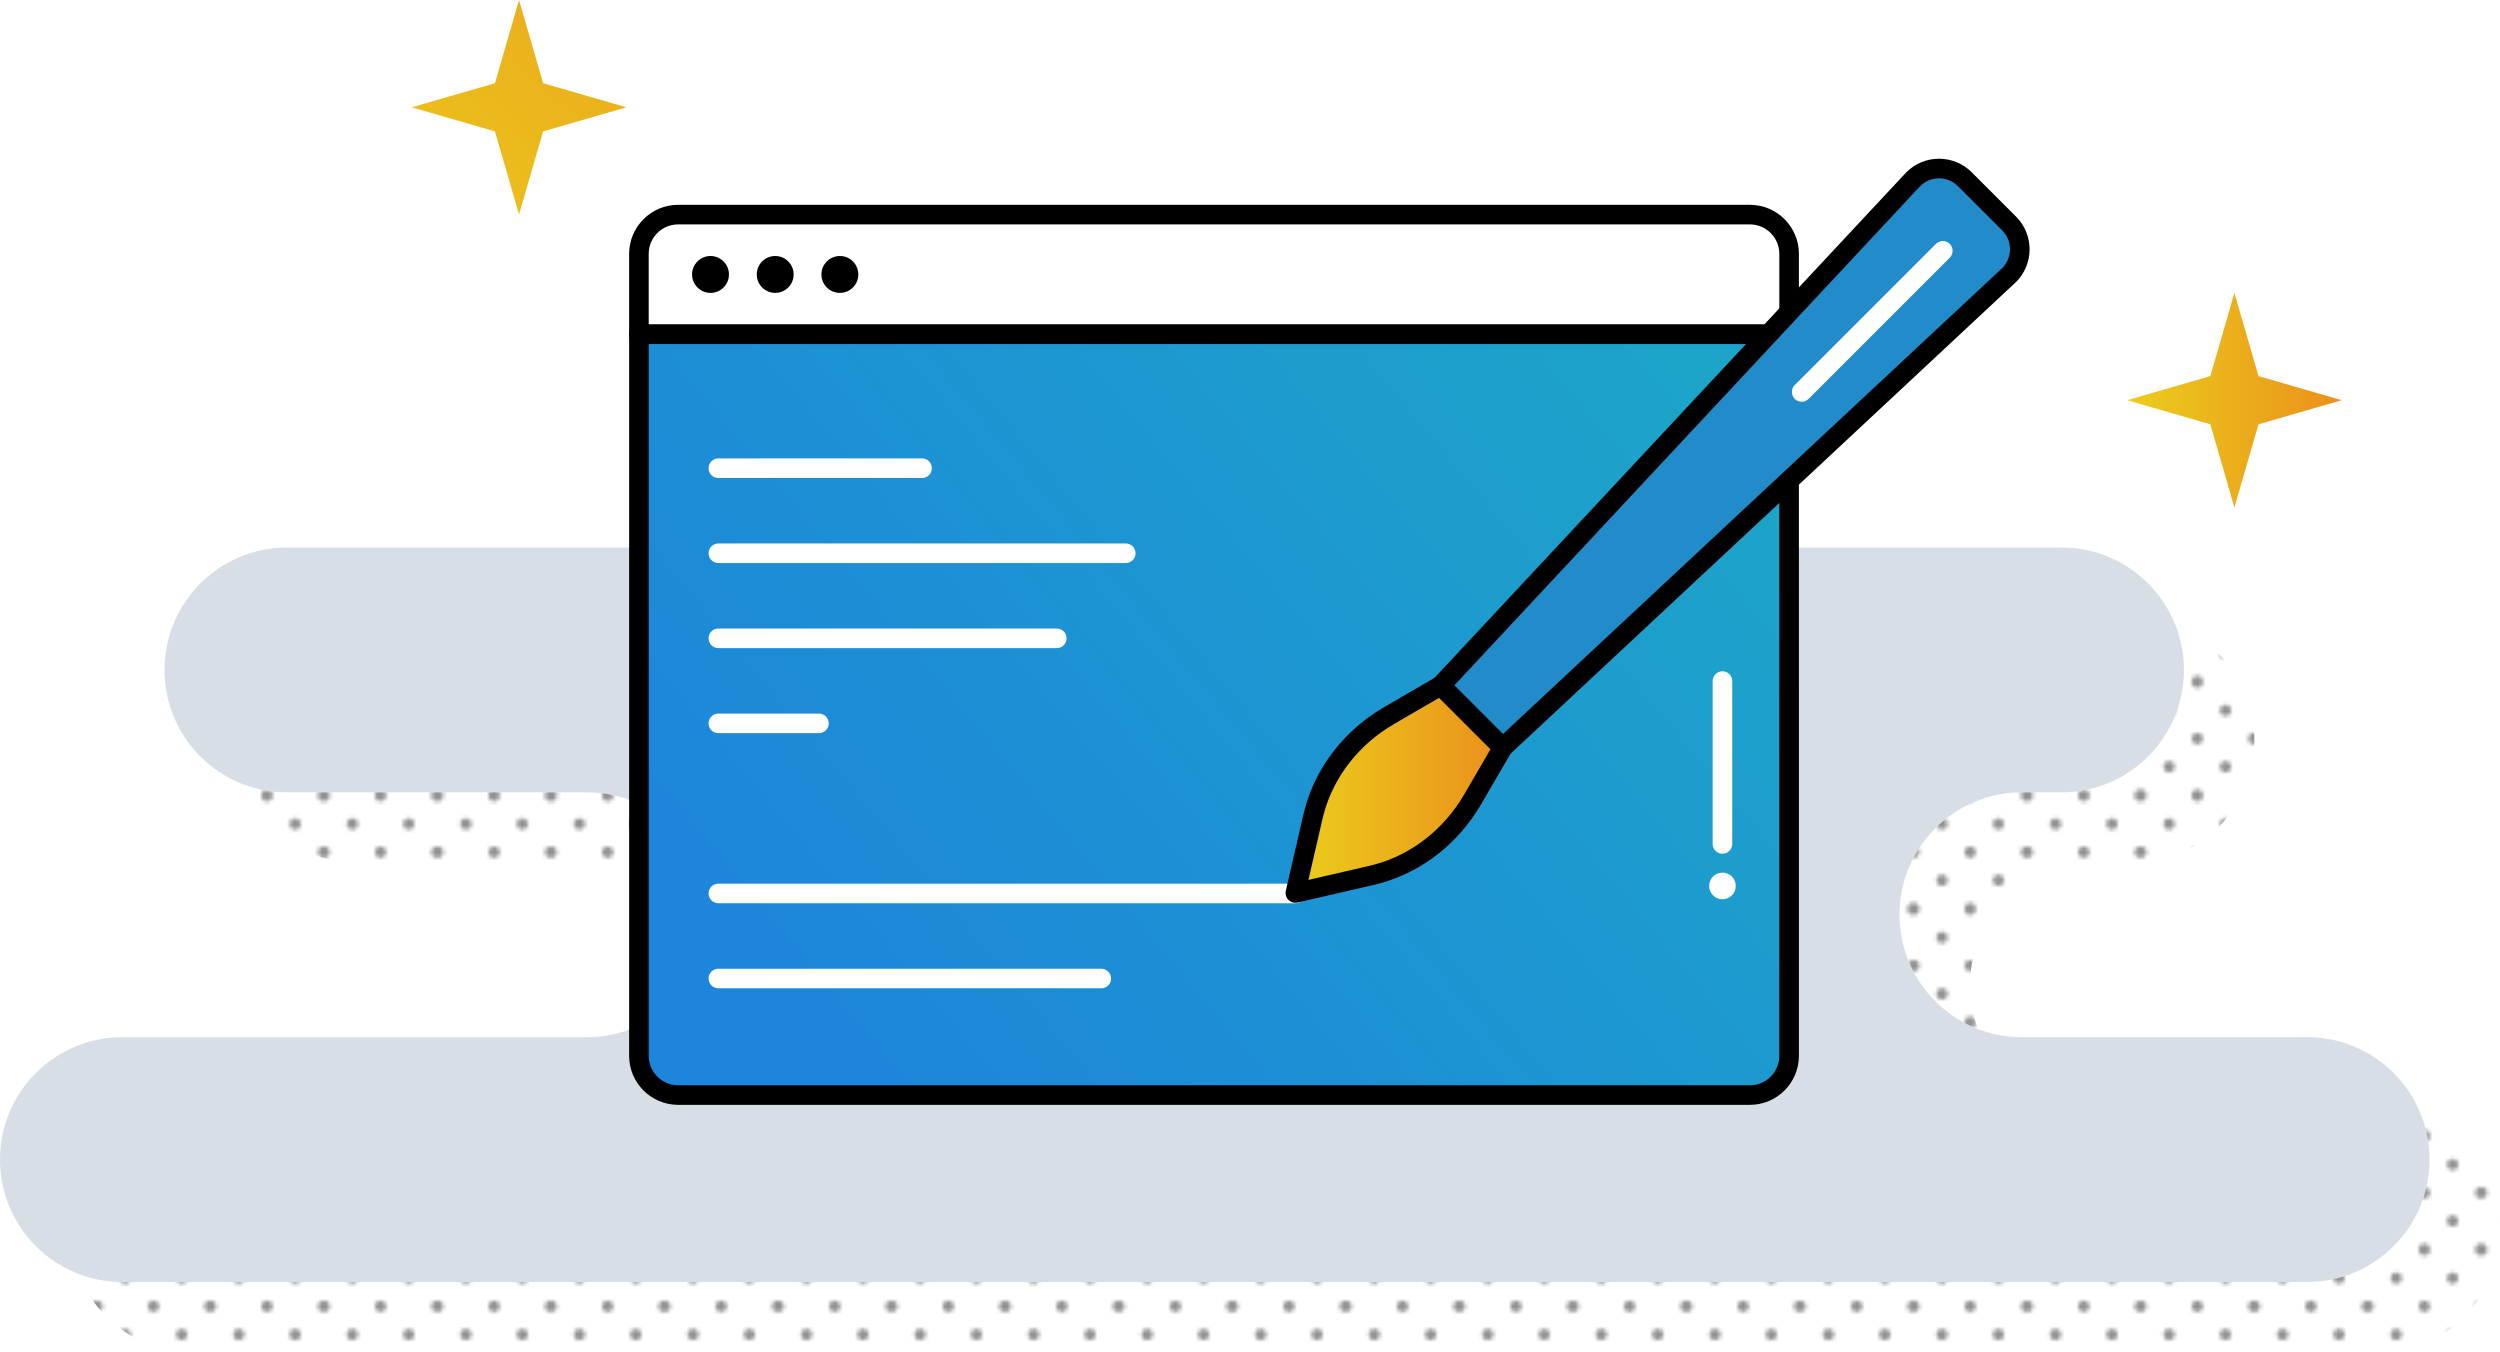 <?xml version="1.0" encoding="utf-8"?>
<!-- Generator: Adobe Illustrator 17.0.0, SVG Export Plug-In . SVG Version: 6.00 Build 0)  -->
<!DOCTYPE svg PUBLIC "-//W3C//DTD SVG 1.1//EN" "http://www.w3.org/Graphics/SVG/1.1/DTD/svg11.dtd">
<svg version="1.1" id="Layer_1" xmlns="http://www.w3.org/2000/svg" xmlns:xlink="http://www.w3.org/1999/xlink" x="0px" y="0px"
	 width="638.508px" height="345.422px" viewBox="0 0 638.508 345.422" enable-background="new 0 0 638.508 345.422"
	 xml:space="preserve">
<pattern  x="10.708" y="-57.763" width="28.8" height="28.801" patternUnits="userSpaceOnUse" id="_x31_0_dpi_20_x25_" viewBox="1.44 -30.24 28.8 28.801" overflow="visible">
	<g>
		<polygon fill="none" points="1.44,-30.24 30.24,-30.24 30.24,-1.439 1.44,-1.439 		"/>
		<g>
			<path fill="#231F20" d="M30.24,0c0.795,0,1.44-0.645,1.44-1.439c0-0.795-0.645-1.439-1.44-1.439c-0.796,0-1.44,0.645-1.44,1.439
				C28.8-0.645,29.444,0,30.24,0z"/>
			<path fill="#231F20" d="M15.84,0c0.795,0,1.441-0.645,1.441-1.439c0-0.795-0.646-1.439-1.441-1.439
				c-0.796,0-1.439,0.645-1.439,1.439C14.4-0.645,15.044,0,15.84,0z"/>
			<path fill="#231F20" d="M30.24-14.398c0.795,0,1.44-0.646,1.44-1.441c0-0.795-0.645-1.44-1.44-1.44
				c-0.796,0-1.44,0.645-1.44,1.44C28.8-15.045,29.444-14.398,30.24-14.398z"/>
			<path fill="#231F20" d="M15.84-14.398c0.795,0,1.441-0.646,1.441-1.441c0-0.795-0.646-1.44-1.441-1.44
				c-0.796,0-1.439,0.645-1.439,1.44C14.4-15.045,15.044-14.398,15.84-14.398z"/>
			<path fill="#231F20" d="M8.64-7.199c0.795,0,1.44-0.645,1.44-1.439c0-0.797-0.646-1.441-1.44-1.441
				C7.844-10.08,7.2-9.436,7.2-8.639C7.2-7.844,7.844-7.199,8.64-7.199z"/>
			<path fill="#231F20" d="M23.04-7.199c0.795,0,1.44-0.645,1.44-1.439c0-0.797-0.646-1.441-1.44-1.441
				c-0.796,0-1.44,0.645-1.44,1.441C21.6-7.844,22.244-7.199,23.04-7.199z"/>
			<path fill="#231F20" d="M8.64-21.6c0.795,0,1.44-0.645,1.44-1.44c0-0.797-0.646-1.441-1.44-1.441
				c-0.796,0-1.439,0.645-1.439,1.441C7.2-22.244,7.844-21.6,8.64-21.6z"/>
			<path fill="#231F20" d="M23.04-21.6c0.795,0,1.44-0.645,1.44-1.44c0-0.797-0.646-1.441-1.44-1.441
				c-0.796,0-1.44,0.645-1.44,1.441C21.6-22.244,22.244-21.6,23.04-21.6z"/>
		</g>
		<g>
			<path fill="#231F20" d="M1.44,0C2.235,0,2.88-0.645,2.88-1.439c0-0.795-0.645-1.439-1.439-1.439C0.645-2.879,0-2.234,0-1.439
				C0-0.645,0.645,0,1.44,0z"/>
			<path fill="#231F20" d="M1.44-14.398c0.795,0,1.439-0.646,1.439-1.441c0-0.795-0.645-1.44-1.439-1.44
				c-0.796,0-1.44,0.645-1.44,1.44C0-15.045,0.645-14.398,1.44-14.398z"/>
		</g>
		<g>
			<path fill="#231F20" d="M30.24-28.801c0.795,0,1.44-0.644,1.44-1.439c0-0.795-0.645-1.44-1.44-1.44
				c-0.796,0-1.44,0.645-1.44,1.44C28.8-29.445,29.444-28.801,30.24-28.801z"/>
			<path fill="#231F20" d="M15.84-28.801c0.795,0,1.441-0.644,1.441-1.439c0-0.795-0.646-1.44-1.441-1.44
				c-0.796,0-1.439,0.645-1.439,1.44C14.4-29.445,15.044-28.801,15.84-28.801z"/>
		</g>
		<g>
			<path fill="#231F20" d="M1.44-28.801c0.795,0,1.439-0.644,1.439-1.439c0-0.795-0.645-1.44-1.439-1.44
				C0.645-31.68,0-31.035,0-30.24C0-29.445,0.645-28.801,1.44-28.801z"/>
		</g>
	</g>
</pattern>
<g>
	<g opacity="0.5">
		<g>
			<g>
				<pattern  id="SVGID_1_" xlink:href="#_x31_0_dpi_20_x25_" patternTransform="matrix(1 0 0 1 -130.909 0)">
				</pattern>
				<path fill="url(#SVGID_1_)" d="M18,314.162L18,314.162c0.002,17.265,13.999,31.259,31.263,31.259h557.981
					c17.266,0,31.263-13.997,31.263-31.263v0c0-17.266-13.997-31.263-31.263-31.263h-72.84c-17.266,0-31.263-13.997-31.263-31.263v0
					c0-17.266,13.997-31.263,31.263-31.263h10.115c17.266,0,31.263-13.997,31.263-31.263v0c0-17.266-13.997-31.263-31.263-31.263
					H91.279c-17.266,0-31.263,13.997-31.263,31.263v0c0,17.266,13.997,31.263,31.263,31.263h76.643
					c17.158,0,31.11,13.829,31.262,30.987v0c0.154,17.374-13.888,31.54-31.262,31.54H49.263
					C31.996,282.895,17.998,296.894,18,314.162z"/>
			</g>
		</g>
	</g>
	<g>
		<g>
			<g>
				<path fill="#D7DEE5" d="M0,296.162L0,296.162c0.002,17.265,13.999,31.259,31.263,31.259h557.981
					c17.266,0,31.263-13.997,31.263-31.263v0c0-17.266-13.997-31.263-31.263-31.263h-72.84c-17.266,0-31.263-13.997-31.263-31.263v0
					c0-17.266,13.997-31.263,31.263-31.263h10.115c17.266,0,31.263-13.997,31.263-31.263v0c0-17.266-13.997-31.263-31.263-31.263
					H73.279c-17.266,0-31.263,13.997-31.263,31.263v0c0,17.266,13.997,31.263,31.263,31.263h76.643
					c17.158,0,31.11,13.829,31.262,30.987v0c0.154,17.374-13.888,31.54-31.262,31.54H31.263C13.996,264.895-0.002,278.894,0,296.162
					z"/>
			</g>
		</g>
	</g>
	<g>
		<g>
			<path fill="#FFFFFF" d="M446.945,54.812H173.182c-5.5,0-10,4.5-10,10v20.566h293.763V64.812
				C456.945,59.312,452.445,54.812,446.945,54.812z"/>
			<path fill="none" stroke="#000000" stroke-width="5" stroke-linecap="round" stroke-linejoin="round" stroke-miterlimit="10" d="
				M446.945,54.812H173.182c-5.5,0-10,4.5-10,10v20.566h293.763V64.812C456.945,59.312,452.445,54.812,446.945,54.812z"/>
			<linearGradient id="SVGID_2_" gradientUnits="userSpaceOnUse" x1="428.116" y1="82.027" x2="206.116" y2="266.027">
				<stop  offset="0" style="stop-color:#1DA5C9"/>
				<stop  offset="1" style="stop-color:#1D85DB"/>
			</linearGradient>
			<path fill="url(#SVGID_2_)" d="M446.945,279.681H173.182c-5.5,0-10-4.5-10-10V85.378h293.763v184.304
				C456.945,275.181,452.445,279.681,446.945,279.681z"/>
			<path fill="none" stroke="#000000" stroke-width="5" stroke-linecap="round" stroke-linejoin="round" stroke-miterlimit="10" d="
				M446.945,279.681H173.182c-5.5,0-10-4.5-10-10V85.378h293.763v184.304C456.945,275.181,452.445,279.681,446.945,279.681z"/>
			<g>
				
					<path fill="none" stroke="#FFFFFF" stroke-width="5" stroke-linecap="round" stroke-linejoin="round" stroke-miterlimit="10" d="
					M180.1,265.474"/>
				
					<line fill="none" stroke="#FFFFFF" stroke-width="5" stroke-linecap="round" stroke-miterlimit="10" x1="183.472" y1="119.585" x2="235.495" y2="119.585"/>
				
					<line fill="none" stroke="#FFFFFF" stroke-width="5" stroke-linecap="round" stroke-miterlimit="10" x1="183.472" y1="141.306" x2="287.519" y2="141.306"/>
				
					<line fill="none" stroke="#FFFFFF" stroke-width="5" stroke-linecap="round" stroke-miterlimit="10" x1="183.472" y1="163.027" x2="269.903" y2="163.027"/>
				
					<line fill="none" stroke="#FFFFFF" stroke-width="5" stroke-linecap="round" stroke-miterlimit="10" x1="183.472" y1="184.749" x2="209.161" y2="184.749"/>
				
					<line fill="none" stroke="#FFFFFF" stroke-width="5" stroke-linecap="round" stroke-miterlimit="10" x1="183.472" y1="228.191" x2="330.84" y2="228.191"/>
				
					<line fill="none" stroke="#FFFFFF" stroke-width="5" stroke-linecap="round" stroke-miterlimit="10" x1="183.472" y1="249.912" x2="281.268" y2="249.912"/>
			</g>
			<circle cx="181.468" cy="70.095" r="4.711"/>
			<circle cx="197.988" cy="70.095" r="4.711"/>
			<circle cx="214.507" cy="70.095" r="4.711"/>
		</g>
		<g>
			<linearGradient id="SVGID_3_" gradientUnits="userSpaceOnUse" x1="330.84" y1="201.575" x2="383.82" y2="201.575">
				<stop  offset="0" style="stop-color:#EBCD1C"/>
				<stop  offset="1" style="stop-color:#EB901C"/>
			</linearGradient>
			
				<path fill="url(#SVGID_3_)" stroke="#000000" stroke-width="5" stroke-linecap="round" stroke-linejoin="round" stroke-miterlimit="10" d="
				M330.84,228.064l4.449-19.28c0.118-0.513,0.246-1.023,0.381-1.53c2.774-10.348,9.773-19.055,19.032-24.444l13.272-7.725
				l15.845,15.845l-7.725,13.272c-5.389,9.259-14.097,16.258-24.444,19.032c-0.507,0.136-1.017,0.263-1.53,0.381L330.84,228.064z"/>
			
				<path fill="#228BCA" stroke="#000000" stroke-width="5" stroke-linecap="round" stroke-linejoin="round" stroke-miterlimit="10" d="
				M383.819,190.93L513.155,70.237c3.611-3.611,3.611-9.519,0-13.13L501.797,45.75c-3.611-3.611-9.519-3.611-13.13,0
				L367.975,175.085L383.819,190.93z"/>
			
				<line fill="none" stroke="#FFFFFF" stroke-width="5" stroke-linecap="round" stroke-linejoin="round" stroke-miterlimit="10" x1="496.204" y1="64.063" x2="460.16" y2="100.107"/>
		</g>
		<linearGradient id="SVGID_4_" gradientUnits="userSpaceOnUse" x1="90.791" y1="76.319" x2="207.791" y2="-60.681">
			<stop  offset="0" style="stop-color:#EBCD1C"/>
			<stop  offset="1" style="stop-color:#EB901C"/>
		</linearGradient>
		<polygon fill="url(#SVGID_4_)" points="132.564,54.812 126.41,33.56 105.158,27.406 126.41,21.252 132.564,0 138.718,21.252 
			159.97,27.406 138.718,33.56 		"/>
		<linearGradient id="SVGID_5_" gradientUnits="userSpaceOnUse" x1="543.269" y1="102.211" x2="598.08" y2="102.211">
			<stop  offset="0" style="stop-color:#EBCD1C"/>
			<stop  offset="1" style="stop-color:#EB901C"/>
		</linearGradient>
		<polygon fill="url(#SVGID_5_)" points="570.674,129.617 564.521,108.365 543.269,102.211 564.521,96.057 570.674,74.805 
			576.828,96.057 598.08,102.211 576.828,108.365 		"/>
		
			<line fill="none" stroke="#FFFFFF" stroke-width="5" stroke-linecap="round" stroke-miterlimit="10" x1="439.919" y1="173.95" x2="439.919" y2="215.542"/>
		<circle fill="#FFFFFF" cx="439.919" cy="226.274" r="3.401"/>
	</g>
</g>
</svg>
